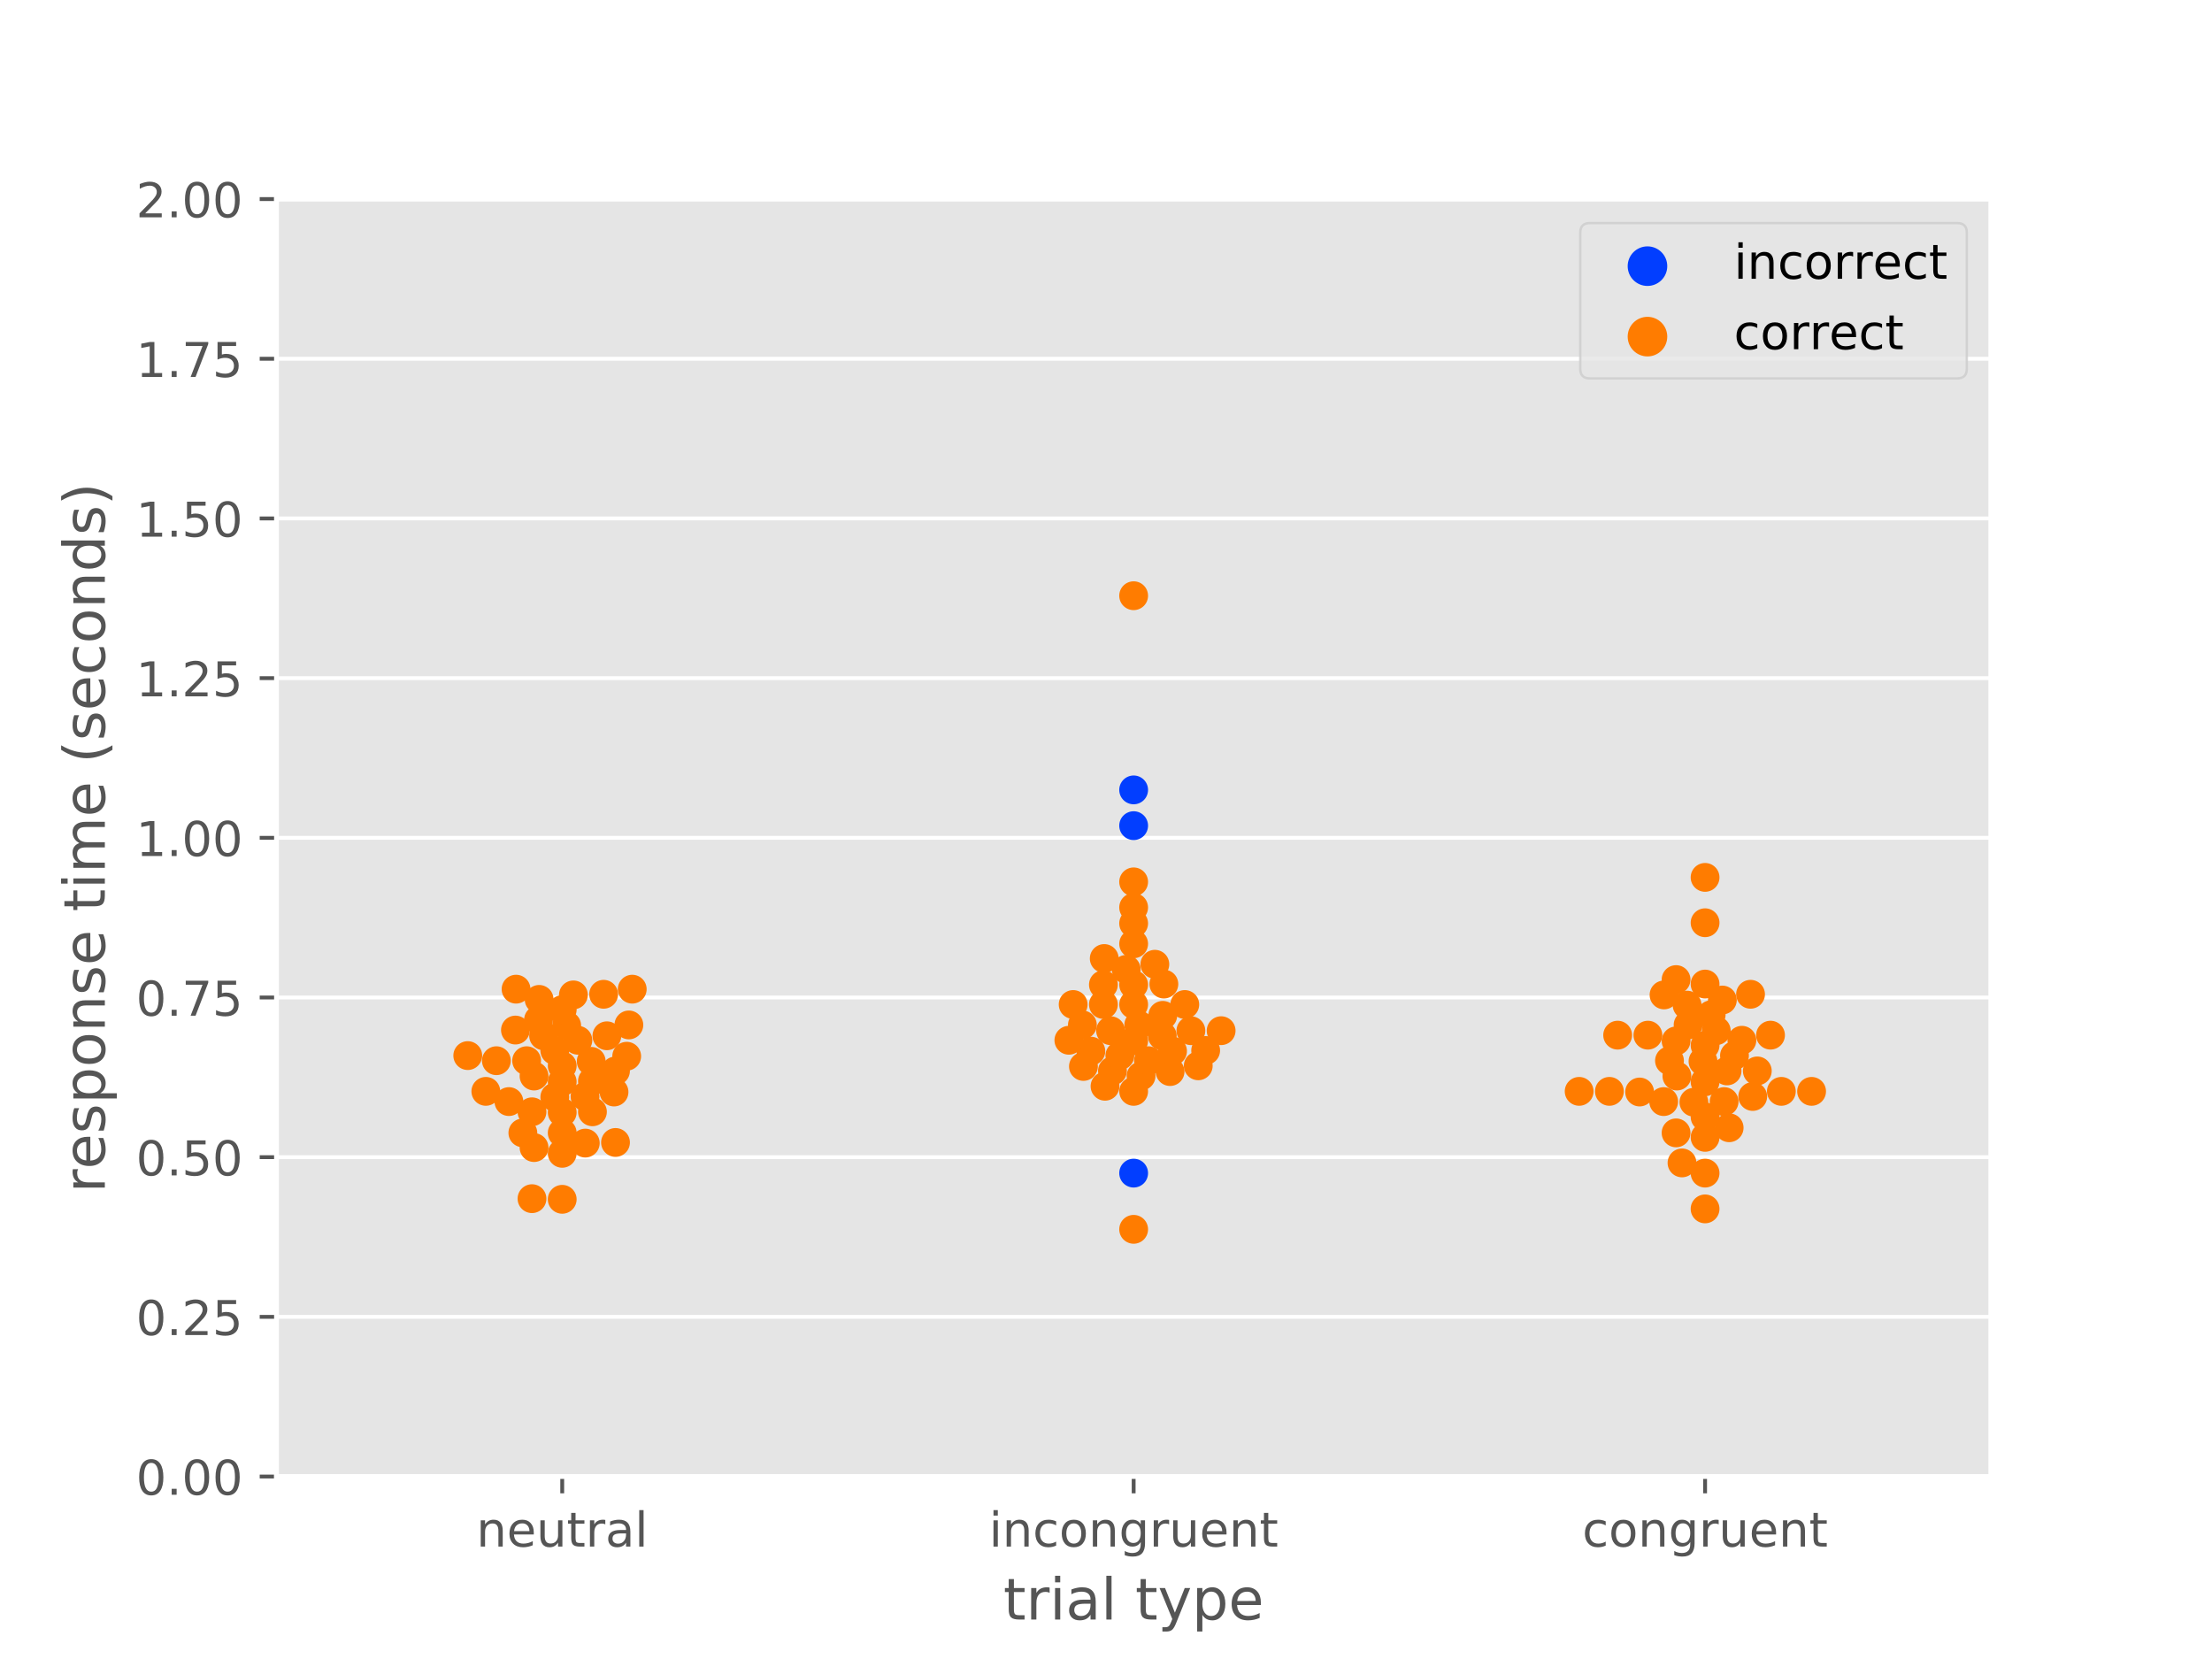 <?xml version="1.0" encoding="utf-8" standalone="no"?>
<!DOCTYPE svg PUBLIC "-//W3C//DTD SVG 1.1//EN"
  "http://www.w3.org/Graphics/SVG/1.1/DTD/svg11.dtd">
<!-- Created with matplotlib (https://matplotlib.org/) -->
<svg height="345.6pt" version="1.1" viewBox="0 0 460.8 345.6" width="460.8pt" xmlns="http://www.w3.org/2000/svg" xmlns:xlink="http://www.w3.org/1999/xlink">
 <defs>
  <style type="text/css">
*{stroke-linecap:butt;stroke-linejoin:round;}
  </style>
 </defs>
 <g id="figure_1">
  <g id="patch_1">
   <path d="M 0 345.6 
L 460.8 345.6 
L 460.8 0 
L 0 0 
z
" style="fill:#ffffff;"/>
  </g>
  <g id="axes_1">
   <g id="patch_2">
    <path d="M 57.6 307.584 
L 414.72 307.584 
L 414.72 41.472 
L 57.6 41.472 
z
" style="fill:#e5e5e5;"/>
   </g>
   <g id="matplotlib.axis_1">
    <g id="xtick_1">
     <g id="line2d_1">
      <defs>
       <path d="M 0 0 
L 0 3.5 
" id="m855d60b1b8" style="stroke:#555555;stroke-width:0.8;"/>
      </defs>
      <g>
       <use style="fill:#555555;stroke:#555555;stroke-width:0.8;" x="117.12" xlink:href="#m855d60b1b8" y="307.584"/>
      </g>
     </g>
     <g id="text_1">
      <!-- neutral -->
      <defs>
       <path d="M 54.891 33.016 
L 54.891 0 
L 45.906 0 
L 45.906 32.719 
Q 45.906 40.484 42.875 44.328 
Q 39.844 48.188 33.797 48.188 
Q 26.516 48.188 22.312 43.547 
Q 18.109 38.922 18.109 30.906 
L 18.109 0 
L 9.078 0 
L 9.078 54.688 
L 18.109 54.688 
L 18.109 46.188 
Q 21.344 51.125 25.703 53.562 
Q 30.078 56 35.797 56 
Q 45.219 56 50.047 50.172 
Q 54.891 44.344 54.891 33.016 
z
" id="DejaVuSans-110"/>
       <path d="M 56.203 29.594 
L 56.203 25.203 
L 14.891 25.203 
Q 15.484 15.922 20.484 11.062 
Q 25.484 6.203 34.422 6.203 
Q 39.594 6.203 44.453 7.469 
Q 49.312 8.734 54.109 11.281 
L 54.109 2.781 
Q 49.266 0.734 44.188 -0.344 
Q 39.109 -1.422 33.891 -1.422 
Q 20.797 -1.422 13.156 6.188 
Q 5.516 13.812 5.516 26.812 
Q 5.516 40.234 12.766 48.109 
Q 20.016 56 32.328 56 
Q 43.359 56 49.781 48.891 
Q 56.203 41.797 56.203 29.594 
z
M 47.219 32.234 
Q 47.125 39.594 43.094 43.984 
Q 39.062 48.391 32.422 48.391 
Q 24.906 48.391 20.391 44.141 
Q 15.875 39.891 15.188 32.172 
z
" id="DejaVuSans-101"/>
       <path d="M 8.5 21.578 
L 8.5 54.688 
L 17.484 54.688 
L 17.484 21.922 
Q 17.484 14.156 20.5 10.266 
Q 23.531 6.391 29.594 6.391 
Q 36.859 6.391 41.078 11.031 
Q 45.312 15.672 45.312 23.688 
L 45.312 54.688 
L 54.297 54.688 
L 54.297 0 
L 45.312 0 
L 45.312 8.406 
Q 42.047 3.422 37.719 1 
Q 33.406 -1.422 27.688 -1.422 
Q 18.266 -1.422 13.375 4.438 
Q 8.5 10.297 8.5 21.578 
z
M 31.109 56 
z
" id="DejaVuSans-117"/>
       <path d="M 18.312 70.219 
L 18.312 54.688 
L 36.812 54.688 
L 36.812 47.703 
L 18.312 47.703 
L 18.312 18.016 
Q 18.312 11.328 20.141 9.422 
Q 21.969 7.516 27.594 7.516 
L 36.812 7.516 
L 36.812 0 
L 27.594 0 
Q 17.188 0 13.234 3.875 
Q 9.281 7.766 9.281 18.016 
L 9.281 47.703 
L 2.688 47.703 
L 2.688 54.688 
L 9.281 54.688 
L 9.281 70.219 
z
" id="DejaVuSans-116"/>
       <path d="M 41.109 46.297 
Q 39.594 47.172 37.812 47.578 
Q 36.031 48 33.891 48 
Q 26.266 48 22.188 43.047 
Q 18.109 38.094 18.109 28.812 
L 18.109 0 
L 9.078 0 
L 9.078 54.688 
L 18.109 54.688 
L 18.109 46.188 
Q 20.953 51.172 25.484 53.578 
Q 30.031 56 36.531 56 
Q 37.453 56 38.578 55.875 
Q 39.703 55.766 41.062 55.516 
z
" id="DejaVuSans-114"/>
       <path d="M 34.281 27.484 
Q 23.391 27.484 19.188 25 
Q 14.984 22.516 14.984 16.5 
Q 14.984 11.719 18.141 8.906 
Q 21.297 6.109 26.703 6.109 
Q 34.188 6.109 38.703 11.406 
Q 43.219 16.703 43.219 25.484 
L 43.219 27.484 
z
M 52.203 31.203 
L 52.203 0 
L 43.219 0 
L 43.219 8.297 
Q 40.141 3.328 35.547 0.953 
Q 30.953 -1.422 24.312 -1.422 
Q 15.922 -1.422 10.953 3.297 
Q 6 8.016 6 15.922 
Q 6 25.141 12.172 29.828 
Q 18.359 34.516 30.609 34.516 
L 43.219 34.516 
L 43.219 35.406 
Q 43.219 41.609 39.141 45 
Q 35.062 48.391 27.688 48.391 
Q 23 48.391 18.547 47.266 
Q 14.109 46.141 10.016 43.891 
L 10.016 52.203 
Q 14.938 54.109 19.578 55.047 
Q 24.219 56 28.609 56 
Q 40.484 56 46.344 49.844 
Q 52.203 43.703 52.203 31.203 
z
" id="DejaVuSans-97"/>
       <path d="M 9.422 75.984 
L 18.406 75.984 
L 18.406 0 
L 9.422 0 
z
" id="DejaVuSans-108"/>
      </defs>
      <g style="fill:#555555;" transform="translate(99.237 322.182)scale(0.1 -0.1)">
       <use xlink:href="#DejaVuSans-110"/>
       <use x="63.379" xlink:href="#DejaVuSans-101"/>
       <use x="124.902" xlink:href="#DejaVuSans-117"/>
       <use x="188.281" xlink:href="#DejaVuSans-116"/>
       <use x="227.49" xlink:href="#DejaVuSans-114"/>
       <use x="268.604" xlink:href="#DejaVuSans-97"/>
       <use x="329.883" xlink:href="#DejaVuSans-108"/>
      </g>
     </g>
    </g>
    <g id="xtick_2">
     <g id="line2d_2">
      <g>
       <use style="fill:#555555;stroke:#555555;stroke-width:0.8;" x="236.16" xlink:href="#m855d60b1b8" y="307.584"/>
      </g>
     </g>
     <g id="text_2">
      <!-- incongruent -->
      <defs>
       <path d="M 9.422 54.688 
L 18.406 54.688 
L 18.406 0 
L 9.422 0 
z
M 9.422 75.984 
L 18.406 75.984 
L 18.406 64.594 
L 9.422 64.594 
z
" id="DejaVuSans-105"/>
       <path d="M 48.781 52.594 
L 48.781 44.188 
Q 44.969 46.297 41.141 47.344 
Q 37.312 48.391 33.406 48.391 
Q 24.656 48.391 19.812 42.844 
Q 14.984 37.312 14.984 27.297 
Q 14.984 17.281 19.812 11.734 
Q 24.656 6.203 33.406 6.203 
Q 37.312 6.203 41.141 7.25 
Q 44.969 8.297 48.781 10.406 
L 48.781 2.094 
Q 45.016 0.344 40.984 -0.531 
Q 36.969 -1.422 32.422 -1.422 
Q 20.062 -1.422 12.781 6.344 
Q 5.516 14.109 5.516 27.297 
Q 5.516 40.672 12.859 48.328 
Q 20.219 56 33.016 56 
Q 37.156 56 41.109 55.141 
Q 45.062 54.297 48.781 52.594 
z
" id="DejaVuSans-99"/>
       <path d="M 30.609 48.391 
Q 23.391 48.391 19.188 42.75 
Q 14.984 37.109 14.984 27.297 
Q 14.984 17.484 19.156 11.844 
Q 23.344 6.203 30.609 6.203 
Q 37.797 6.203 41.984 11.859 
Q 46.188 17.531 46.188 27.297 
Q 46.188 37.016 41.984 42.703 
Q 37.797 48.391 30.609 48.391 
z
M 30.609 56 
Q 42.328 56 49.016 48.375 
Q 55.719 40.766 55.719 27.297 
Q 55.719 13.875 49.016 6.219 
Q 42.328 -1.422 30.609 -1.422 
Q 18.844 -1.422 12.172 6.219 
Q 5.516 13.875 5.516 27.297 
Q 5.516 40.766 12.172 48.375 
Q 18.844 56 30.609 56 
z
" id="DejaVuSans-111"/>
       <path d="M 45.406 27.984 
Q 45.406 37.75 41.375 43.109 
Q 37.359 48.484 30.078 48.484 
Q 22.859 48.484 18.828 43.109 
Q 14.797 37.75 14.797 27.984 
Q 14.797 18.266 18.828 12.891 
Q 22.859 7.516 30.078 7.516 
Q 37.359 7.516 41.375 12.891 
Q 45.406 18.266 45.406 27.984 
z
M 54.391 6.781 
Q 54.391 -7.172 48.188 -13.984 
Q 42 -20.797 29.203 -20.797 
Q 24.469 -20.797 20.266 -20.094 
Q 16.062 -19.391 12.109 -17.922 
L 12.109 -9.188 
Q 16.062 -11.328 19.922 -12.344 
Q 23.781 -13.375 27.781 -13.375 
Q 36.625 -13.375 41.016 -8.766 
Q 45.406 -4.156 45.406 5.172 
L 45.406 9.625 
Q 42.625 4.781 38.281 2.391 
Q 33.938 0 27.875 0 
Q 17.828 0 11.672 7.656 
Q 5.516 15.328 5.516 27.984 
Q 5.516 40.672 11.672 48.328 
Q 17.828 56 27.875 56 
Q 33.938 56 38.281 53.609 
Q 42.625 51.219 45.406 46.391 
L 45.406 54.688 
L 54.391 54.688 
z
" id="DejaVuSans-103"/>
      </defs>
      <g style="fill:#555555;" transform="translate(206.021 322.182)scale(0.1 -0.1)">
       <use xlink:href="#DejaVuSans-105"/>
       <use x="27.783" xlink:href="#DejaVuSans-110"/>
       <use x="91.162" xlink:href="#DejaVuSans-99"/>
       <use x="146.143" xlink:href="#DejaVuSans-111"/>
       <use x="207.324" xlink:href="#DejaVuSans-110"/>
       <use x="270.703" xlink:href="#DejaVuSans-103"/>
       <use x="334.18" xlink:href="#DejaVuSans-114"/>
       <use x="375.293" xlink:href="#DejaVuSans-117"/>
       <use x="438.672" xlink:href="#DejaVuSans-101"/>
       <use x="500.195" xlink:href="#DejaVuSans-110"/>
       <use x="563.574" xlink:href="#DejaVuSans-116"/>
      </g>
     </g>
    </g>
    <g id="xtick_3">
     <g id="line2d_3">
      <g>
       <use style="fill:#555555;stroke:#555555;stroke-width:0.8;" x="355.2" xlink:href="#m855d60b1b8" y="307.584"/>
      </g>
     </g>
     <g id="text_3">
      <!-- congruent -->
      <g style="fill:#555555;" transform="translate(329.619 322.182)scale(0.1 -0.1)">
       <use xlink:href="#DejaVuSans-99"/>
       <use x="54.98" xlink:href="#DejaVuSans-111"/>
       <use x="116.162" xlink:href="#DejaVuSans-110"/>
       <use x="179.541" xlink:href="#DejaVuSans-103"/>
       <use x="243.018" xlink:href="#DejaVuSans-114"/>
       <use x="284.131" xlink:href="#DejaVuSans-117"/>
       <use x="347.51" xlink:href="#DejaVuSans-101"/>
       <use x="409.033" xlink:href="#DejaVuSans-110"/>
       <use x="472.412" xlink:href="#DejaVuSans-116"/>
      </g>
     </g>
    </g>
    <g id="text_4">
     <!-- trial type -->
     <defs>
      <path id="DejaVuSans-32"/>
      <path d="M 32.172 -5.078 
Q 28.375 -14.844 24.75 -17.812 
Q 21.141 -20.797 15.094 -20.797 
L 7.906 -20.797 
L 7.906 -13.281 
L 13.188 -13.281 
Q 16.891 -13.281 18.938 -11.516 
Q 21 -9.766 23.484 -3.219 
L 25.094 0.875 
L 2.984 54.688 
L 12.5 54.688 
L 29.594 11.922 
L 46.688 54.688 
L 56.203 54.688 
z
" id="DejaVuSans-121"/>
      <path d="M 18.109 8.203 
L 18.109 -20.797 
L 9.078 -20.797 
L 9.078 54.688 
L 18.109 54.688 
L 18.109 46.391 
Q 20.953 51.266 25.266 53.625 
Q 29.594 56 35.594 56 
Q 45.562 56 51.781 48.094 
Q 58.016 40.188 58.016 27.297 
Q 58.016 14.406 51.781 6.484 
Q 45.562 -1.422 35.594 -1.422 
Q 29.594 -1.422 25.266 0.953 
Q 20.953 3.328 18.109 8.203 
z
M 48.688 27.297 
Q 48.688 37.203 44.609 42.844 
Q 40.531 48.484 33.406 48.484 
Q 26.266 48.484 22.188 42.844 
Q 18.109 37.203 18.109 27.297 
Q 18.109 17.391 22.188 11.75 
Q 26.266 6.109 33.406 6.109 
Q 40.531 6.109 44.609 11.75 
Q 48.688 17.391 48.688 27.297 
z
" id="DejaVuSans-112"/>
     </defs>
     <g style="fill:#555555;" transform="translate(209.019 337.38)scale(0.12 -0.12)">
      <use xlink:href="#DejaVuSans-116"/>
      <use x="39.209" xlink:href="#DejaVuSans-114"/>
      <use x="80.322" xlink:href="#DejaVuSans-105"/>
      <use x="108.105" xlink:href="#DejaVuSans-97"/>
      <use x="169.385" xlink:href="#DejaVuSans-108"/>
      <use x="197.168" xlink:href="#DejaVuSans-32"/>
      <use x="228.955" xlink:href="#DejaVuSans-116"/>
      <use x="268.164" xlink:href="#DejaVuSans-121"/>
      <use x="327.344" xlink:href="#DejaVuSans-112"/>
      <use x="390.82" xlink:href="#DejaVuSans-101"/>
     </g>
    </g>
   </g>
   <g id="matplotlib.axis_2">
    <g id="ytick_1">
     <g id="line2d_4">
      <path clip-path="url(#pd573b3e151)" d="M 57.6 307.584 
L 414.72 307.584 
" style="fill:none;stroke:#ffffff;stroke-linecap:square;stroke-width:0.8;"/>
     </g>
     <g id="line2d_5">
      <defs>
       <path d="M 0 0 
L -3.5 0 
" id="ma9aac6cfe5" style="stroke:#555555;stroke-width:0.8;"/>
      </defs>
      <g>
       <use style="fill:#555555;stroke:#555555;stroke-width:0.8;" x="57.6" xlink:href="#ma9aac6cfe5" y="307.584"/>
      </g>
     </g>
     <g id="text_5">
      <!-- 0.00 -->
      <defs>
       <path d="M 31.781 66.406 
Q 24.172 66.406 20.328 58.906 
Q 16.5 51.422 16.5 36.375 
Q 16.5 21.391 20.328 13.891 
Q 24.172 6.391 31.781 6.391 
Q 39.453 6.391 43.281 13.891 
Q 47.125 21.391 47.125 36.375 
Q 47.125 51.422 43.281 58.906 
Q 39.453 66.406 31.781 66.406 
z
M 31.781 74.219 
Q 44.047 74.219 50.516 64.516 
Q 56.984 54.828 56.984 36.375 
Q 56.984 17.969 50.516 8.266 
Q 44.047 -1.422 31.781 -1.422 
Q 19.531 -1.422 13.062 8.266 
Q 6.594 17.969 6.594 36.375 
Q 6.594 54.828 13.062 64.516 
Q 19.531 74.219 31.781 74.219 
z
" id="DejaVuSans-48"/>
       <path d="M 10.688 12.406 
L 21 12.406 
L 21 0 
L 10.688 0 
z
" id="DejaVuSans-46"/>
      </defs>
      <g style="fill:#555555;" transform="translate(28.334 311.383)scale(0.1 -0.1)">
       <use xlink:href="#DejaVuSans-48"/>
       <use x="63.623" xlink:href="#DejaVuSans-46"/>
       <use x="95.41" xlink:href="#DejaVuSans-48"/>
       <use x="159.033" xlink:href="#DejaVuSans-48"/>
      </g>
     </g>
    </g>
    <g id="ytick_2">
     <g id="line2d_6">
      <path clip-path="url(#pd573b3e151)" d="M 57.6 274.32 
L 414.72 274.32 
" style="fill:none;stroke:#ffffff;stroke-linecap:square;stroke-width:0.8;"/>
     </g>
     <g id="line2d_7">
      <g>
       <use style="fill:#555555;stroke:#555555;stroke-width:0.8;" x="57.6" xlink:href="#ma9aac6cfe5" y="274.32"/>
      </g>
     </g>
     <g id="text_6">
      <!-- 0.25 -->
      <defs>
       <path d="M 19.188 8.297 
L 53.609 8.297 
L 53.609 0 
L 7.328 0 
L 7.328 8.297 
Q 12.938 14.109 22.625 23.891 
Q 32.328 33.688 34.812 36.531 
Q 39.547 41.844 41.422 45.531 
Q 43.312 49.219 43.312 52.781 
Q 43.312 58.594 39.234 62.25 
Q 35.156 65.922 28.609 65.922 
Q 23.969 65.922 18.812 64.312 
Q 13.672 62.703 7.812 59.422 
L 7.812 69.391 
Q 13.766 71.781 18.938 73 
Q 24.125 74.219 28.422 74.219 
Q 39.75 74.219 46.484 68.547 
Q 53.219 62.891 53.219 53.422 
Q 53.219 48.922 51.531 44.891 
Q 49.859 40.875 45.406 35.406 
Q 44.188 33.984 37.641 27.219 
Q 31.109 20.453 19.188 8.297 
z
" id="DejaVuSans-50"/>
       <path d="M 10.797 72.906 
L 49.516 72.906 
L 49.516 64.594 
L 19.828 64.594 
L 19.828 46.734 
Q 21.969 47.469 24.109 47.828 
Q 26.266 48.188 28.422 48.188 
Q 40.625 48.188 47.75 41.5 
Q 54.891 34.812 54.891 23.391 
Q 54.891 11.625 47.562 5.094 
Q 40.234 -1.422 26.906 -1.422 
Q 22.312 -1.422 17.547 -0.641 
Q 12.797 0.141 7.719 1.703 
L 7.719 11.625 
Q 12.109 9.234 16.797 8.062 
Q 21.484 6.891 26.703 6.891 
Q 35.156 6.891 40.078 11.328 
Q 45.016 15.766 45.016 23.391 
Q 45.016 31 40.078 35.438 
Q 35.156 39.891 26.703 39.891 
Q 22.75 39.891 18.812 39.016 
Q 14.891 38.141 10.797 36.281 
z
" id="DejaVuSans-53"/>
      </defs>
      <g style="fill:#555555;" transform="translate(28.334 278.119)scale(0.1 -0.1)">
       <use xlink:href="#DejaVuSans-48"/>
       <use x="63.623" xlink:href="#DejaVuSans-46"/>
       <use x="95.41" xlink:href="#DejaVuSans-50"/>
       <use x="159.033" xlink:href="#DejaVuSans-53"/>
      </g>
     </g>
    </g>
    <g id="ytick_3">
     <g id="line2d_8">
      <path clip-path="url(#pd573b3e151)" d="M 57.6 241.056 
L 414.72 241.056 
" style="fill:none;stroke:#ffffff;stroke-linecap:square;stroke-width:0.8;"/>
     </g>
     <g id="line2d_9">
      <g>
       <use style="fill:#555555;stroke:#555555;stroke-width:0.8;" x="57.6" xlink:href="#ma9aac6cfe5" y="241.056"/>
      </g>
     </g>
     <g id="text_7">
      <!-- 0.50 -->
      <g style="fill:#555555;" transform="translate(28.334 244.855)scale(0.1 -0.1)">
       <use xlink:href="#DejaVuSans-48"/>
       <use x="63.623" xlink:href="#DejaVuSans-46"/>
       <use x="95.41" xlink:href="#DejaVuSans-53"/>
       <use x="159.033" xlink:href="#DejaVuSans-48"/>
      </g>
     </g>
    </g>
    <g id="ytick_4">
     <g id="line2d_10">
      <path clip-path="url(#pd573b3e151)" d="M 57.6 207.792 
L 414.72 207.792 
" style="fill:none;stroke:#ffffff;stroke-linecap:square;stroke-width:0.8;"/>
     </g>
     <g id="line2d_11">
      <g>
       <use style="fill:#555555;stroke:#555555;stroke-width:0.8;" x="57.6" xlink:href="#ma9aac6cfe5" y="207.792"/>
      </g>
     </g>
     <g id="text_8">
      <!-- 0.75 -->
      <defs>
       <path d="M 8.203 72.906 
L 55.078 72.906 
L 55.078 68.703 
L 28.609 0 
L 18.312 0 
L 43.219 64.594 
L 8.203 64.594 
z
" id="DejaVuSans-55"/>
      </defs>
      <g style="fill:#555555;" transform="translate(28.334 211.591)scale(0.1 -0.1)">
       <use xlink:href="#DejaVuSans-48"/>
       <use x="63.623" xlink:href="#DejaVuSans-46"/>
       <use x="95.41" xlink:href="#DejaVuSans-55"/>
       <use x="159.033" xlink:href="#DejaVuSans-53"/>
      </g>
     </g>
    </g>
    <g id="ytick_5">
     <g id="line2d_12">
      <path clip-path="url(#pd573b3e151)" d="M 57.6 174.528 
L 414.72 174.528 
" style="fill:none;stroke:#ffffff;stroke-linecap:square;stroke-width:0.8;"/>
     </g>
     <g id="line2d_13">
      <g>
       <use style="fill:#555555;stroke:#555555;stroke-width:0.8;" x="57.6" xlink:href="#ma9aac6cfe5" y="174.528"/>
      </g>
     </g>
     <g id="text_9">
      <!-- 1.00 -->
      <defs>
       <path d="M 12.406 8.297 
L 28.516 8.297 
L 28.516 63.922 
L 10.984 60.406 
L 10.984 69.391 
L 28.422 72.906 
L 38.281 72.906 
L 38.281 8.297 
L 54.391 8.297 
L 54.391 0 
L 12.406 0 
z
" id="DejaVuSans-49"/>
      </defs>
      <g style="fill:#555555;" transform="translate(28.334 178.327)scale(0.1 -0.1)">
       <use xlink:href="#DejaVuSans-49"/>
       <use x="63.623" xlink:href="#DejaVuSans-46"/>
       <use x="95.41" xlink:href="#DejaVuSans-48"/>
       <use x="159.033" xlink:href="#DejaVuSans-48"/>
      </g>
     </g>
    </g>
    <g id="ytick_6">
     <g id="line2d_14">
      <path clip-path="url(#pd573b3e151)" d="M 57.6 141.264 
L 414.72 141.264 
" style="fill:none;stroke:#ffffff;stroke-linecap:square;stroke-width:0.8;"/>
     </g>
     <g id="line2d_15">
      <g>
       <use style="fill:#555555;stroke:#555555;stroke-width:0.8;" x="57.6" xlink:href="#ma9aac6cfe5" y="141.264"/>
      </g>
     </g>
     <g id="text_10">
      <!-- 1.25 -->
      <g style="fill:#555555;" transform="translate(28.334 145.063)scale(0.1 -0.1)">
       <use xlink:href="#DejaVuSans-49"/>
       <use x="63.623" xlink:href="#DejaVuSans-46"/>
       <use x="95.41" xlink:href="#DejaVuSans-50"/>
       <use x="159.033" xlink:href="#DejaVuSans-53"/>
      </g>
     </g>
    </g>
    <g id="ytick_7">
     <g id="line2d_16">
      <path clip-path="url(#pd573b3e151)" d="M 57.6 108 
L 414.72 108 
" style="fill:none;stroke:#ffffff;stroke-linecap:square;stroke-width:0.8;"/>
     </g>
     <g id="line2d_17">
      <g>
       <use style="fill:#555555;stroke:#555555;stroke-width:0.8;" x="57.6" xlink:href="#ma9aac6cfe5" y="108"/>
      </g>
     </g>
     <g id="text_11">
      <!-- 1.50 -->
      <g style="fill:#555555;" transform="translate(28.334 111.799)scale(0.1 -0.1)">
       <use xlink:href="#DejaVuSans-49"/>
       <use x="63.623" xlink:href="#DejaVuSans-46"/>
       <use x="95.41" xlink:href="#DejaVuSans-53"/>
       <use x="159.033" xlink:href="#DejaVuSans-48"/>
      </g>
     </g>
    </g>
    <g id="ytick_8">
     <g id="line2d_18">
      <path clip-path="url(#pd573b3e151)" d="M 57.6 74.736 
L 414.72 74.736 
" style="fill:none;stroke:#ffffff;stroke-linecap:square;stroke-width:0.8;"/>
     </g>
     <g id="line2d_19">
      <g>
       <use style="fill:#555555;stroke:#555555;stroke-width:0.8;" x="57.6" xlink:href="#ma9aac6cfe5" y="74.736"/>
      </g>
     </g>
     <g id="text_12">
      <!-- 1.75 -->
      <g style="fill:#555555;" transform="translate(28.334 78.535)scale(0.1 -0.1)">
       <use xlink:href="#DejaVuSans-49"/>
       <use x="63.623" xlink:href="#DejaVuSans-46"/>
       <use x="95.41" xlink:href="#DejaVuSans-55"/>
       <use x="159.033" xlink:href="#DejaVuSans-53"/>
      </g>
     </g>
    </g>
    <g id="ytick_9">
     <g id="line2d_20">
      <path clip-path="url(#pd573b3e151)" d="M 57.6 41.472 
L 414.72 41.472 
" style="fill:none;stroke:#ffffff;stroke-linecap:square;stroke-width:0.8;"/>
     </g>
     <g id="line2d_21">
      <g>
       <use style="fill:#555555;stroke:#555555;stroke-width:0.8;" x="57.6" xlink:href="#ma9aac6cfe5" y="41.472"/>
      </g>
     </g>
     <g id="text_13">
      <!-- 2.00 -->
      <g style="fill:#555555;" transform="translate(28.334 45.271)scale(0.1 -0.1)">
       <use xlink:href="#DejaVuSans-50"/>
       <use x="63.623" xlink:href="#DejaVuSans-46"/>
       <use x="95.41" xlink:href="#DejaVuSans-48"/>
       <use x="159.033" xlink:href="#DejaVuSans-48"/>
      </g>
     </g>
    </g>
    <g id="text_14">
     <!-- response time (seconds) -->
     <defs>
      <path d="M 44.281 53.078 
L 44.281 44.578 
Q 40.484 46.531 36.375 47.5 
Q 32.281 48.484 27.875 48.484 
Q 21.188 48.484 17.844 46.438 
Q 14.5 44.391 14.5 40.281 
Q 14.5 37.156 16.891 35.375 
Q 19.281 33.594 26.516 31.984 
L 29.594 31.297 
Q 39.156 29.25 43.188 25.516 
Q 47.219 21.781 47.219 15.094 
Q 47.219 7.469 41.188 3.016 
Q 35.156 -1.422 24.609 -1.422 
Q 20.219 -1.422 15.453 -0.562 
Q 10.688 0.297 5.422 2 
L 5.422 11.281 
Q 10.406 8.688 15.234 7.391 
Q 20.062 6.109 24.812 6.109 
Q 31.156 6.109 34.562 8.281 
Q 37.984 10.453 37.984 14.406 
Q 37.984 18.062 35.516 20.016 
Q 33.062 21.969 24.703 23.781 
L 21.578 24.516 
Q 13.234 26.266 9.516 29.906 
Q 5.812 33.547 5.812 39.891 
Q 5.812 47.609 11.281 51.797 
Q 16.75 56 26.812 56 
Q 31.781 56 36.172 55.266 
Q 40.578 54.547 44.281 53.078 
z
" id="DejaVuSans-115"/>
      <path d="M 52 44.188 
Q 55.375 50.25 60.062 53.125 
Q 64.75 56 71.094 56 
Q 79.641 56 84.281 50.016 
Q 88.922 44.047 88.922 33.016 
L 88.922 0 
L 79.891 0 
L 79.891 32.719 
Q 79.891 40.578 77.094 44.375 
Q 74.312 48.188 68.609 48.188 
Q 61.625 48.188 57.562 43.547 
Q 53.516 38.922 53.516 30.906 
L 53.516 0 
L 44.484 0 
L 44.484 32.719 
Q 44.484 40.625 41.703 44.406 
Q 38.922 48.188 33.109 48.188 
Q 26.219 48.188 22.156 43.531 
Q 18.109 38.875 18.109 30.906 
L 18.109 0 
L 9.078 0 
L 9.078 54.688 
L 18.109 54.688 
L 18.109 46.188 
Q 21.188 51.219 25.484 53.609 
Q 29.781 56 35.688 56 
Q 41.656 56 45.828 52.969 
Q 50 49.953 52 44.188 
z
" id="DejaVuSans-109"/>
      <path d="M 31 75.875 
Q 24.469 64.656 21.281 53.656 
Q 18.109 42.672 18.109 31.391 
Q 18.109 20.125 21.312 9.062 
Q 24.516 -2 31 -13.188 
L 23.188 -13.188 
Q 15.875 -1.703 12.234 9.375 
Q 8.594 20.453 8.594 31.391 
Q 8.594 42.281 12.203 53.312 
Q 15.828 64.359 23.188 75.875 
z
" id="DejaVuSans-40"/>
      <path d="M 45.406 46.391 
L 45.406 75.984 
L 54.391 75.984 
L 54.391 0 
L 45.406 0 
L 45.406 8.203 
Q 42.578 3.328 38.25 0.953 
Q 33.938 -1.422 27.875 -1.422 
Q 17.969 -1.422 11.734 6.484 
Q 5.516 14.406 5.516 27.297 
Q 5.516 40.188 11.734 48.094 
Q 17.969 56 27.875 56 
Q 33.938 56 38.25 53.625 
Q 42.578 51.266 45.406 46.391 
z
M 14.797 27.297 
Q 14.797 17.391 18.875 11.75 
Q 22.953 6.109 30.078 6.109 
Q 37.203 6.109 41.297 11.75 
Q 45.406 17.391 45.406 27.297 
Q 45.406 37.203 41.297 42.844 
Q 37.203 48.484 30.078 48.484 
Q 22.953 48.484 18.875 42.844 
Q 14.797 37.203 14.797 27.297 
z
" id="DejaVuSans-100"/>
      <path d="M 8.016 75.875 
L 15.828 75.875 
Q 23.141 64.359 26.781 53.312 
Q 30.422 42.281 30.422 31.391 
Q 30.422 20.453 26.781 9.375 
Q 23.141 -1.703 15.828 -13.188 
L 8.016 -13.188 
Q 14.5 -2 17.703 9.062 
Q 20.906 20.125 20.906 31.391 
Q 20.906 42.672 17.703 53.656 
Q 14.5 64.656 8.016 75.875 
z
" id="DejaVuSans-41"/>
     </defs>
     <g style="fill:#555555;" transform="translate(21.839 248.486)rotate(-90)scale(0.12 -0.12)">
      <use xlink:href="#DejaVuSans-114"/>
      <use x="41.082" xlink:href="#DejaVuSans-101"/>
      <use x="102.605" xlink:href="#DejaVuSans-115"/>
      <use x="154.705" xlink:href="#DejaVuSans-112"/>
      <use x="218.182" xlink:href="#DejaVuSans-111"/>
      <use x="279.363" xlink:href="#DejaVuSans-110"/>
      <use x="342.742" xlink:href="#DejaVuSans-115"/>
      <use x="394.842" xlink:href="#DejaVuSans-101"/>
      <use x="456.365" xlink:href="#DejaVuSans-32"/>
      <use x="488.152" xlink:href="#DejaVuSans-116"/>
      <use x="527.361" xlink:href="#DejaVuSans-105"/>
      <use x="555.145" xlink:href="#DejaVuSans-109"/>
      <use x="652.557" xlink:href="#DejaVuSans-101"/>
      <use x="714.08" xlink:href="#DejaVuSans-32"/>
      <use x="745.867" xlink:href="#DejaVuSans-40"/>
      <use x="784.881" xlink:href="#DejaVuSans-115"/>
      <use x="836.98" xlink:href="#DejaVuSans-101"/>
      <use x="898.504" xlink:href="#DejaVuSans-99"/>
      <use x="953.484" xlink:href="#DejaVuSans-111"/>
      <use x="1014.666" xlink:href="#DejaVuSans-110"/>
      <use x="1078.045" xlink:href="#DejaVuSans-100"/>
      <use x="1141.521" xlink:href="#DejaVuSans-115"/>
      <use x="1193.621" xlink:href="#DejaVuSans-41"/>
     </g>
    </g>
   </g>
   <g id="PathCollection_1"/>
   <g id="PathCollection_2"/>
   <g id="patch_3">
    <path d="M 57.6 307.584 
L 57.6 41.472 
" style="fill:none;stroke:#ffffff;stroke-linecap:square;stroke-linejoin:miter;"/>
   </g>
   <g id="patch_4">
    <path d="M 414.72 307.584 
L 414.72 41.472 
" style="fill:none;stroke:#ffffff;stroke-linecap:square;stroke-linejoin:miter;"/>
   </g>
   <g id="patch_5">
    <path d="M 57.6 307.584 
L 414.72 307.584 
" style="fill:none;stroke:#ffffff;stroke-linecap:square;stroke-linejoin:miter;"/>
   </g>
   <g id="patch_6">
    <path d="M 57.6 41.472 
L 414.72 41.472 
" style="fill:none;stroke:#ffffff;stroke-linecap:square;stroke-linejoin:miter;"/>
   </g>
   <g id="PathCollection_3">
    <defs>
     <path d="M 0 3 
C 0.796 3 1.559 2.684 2.121 2.121 
C 2.684 1.559 3 0.796 3 0 
C 3 -0.796 2.684 -1.559 2.121 -2.121 
C 1.559 -2.684 0.796 -3 0 -3 
C -0.796 -3 -1.559 -2.684 -2.121 -2.121 
C -2.684 -1.559 -3 -0.796 -3 0 
C -3 0.796 -2.684 1.559 -2.121 2.121 
C -1.559 2.684 -0.796 3 0 3 
z
" id="C0_0_31521f8c8b"/>
    </defs>
    <g clip-path="url(#pd573b3e151)">
     <use style="fill:#ff7c00;" x="117.12" xlink:href="#C0_0_31521f8c8b" y="249.838"/>
    </g>
    <g clip-path="url(#pd573b3e151)">
     <use style="fill:#ff7c00;" x="110.825" xlink:href="#C0_0_31521f8c8b" y="249.705"/>
    </g>
    <g clip-path="url(#pd573b3e151)">
     <use style="fill:#ff7c00;" x="117.12" xlink:href="#C0_0_31521f8c8b" y="240.258"/>
    </g>
    <g clip-path="url(#pd573b3e151)">
     <use style="fill:#ff7c00;" x="111.251" xlink:href="#C0_0_31521f8c8b" y="239.06"/>
    </g>
    <g clip-path="url(#pd573b3e151)">
     <use style="fill:#ff7c00;" x="121.927" xlink:href="#C0_0_31521f8c8b" y="238.129"/>
    </g>
    <g clip-path="url(#pd573b3e151)">
     <use style="fill:#ff7c00;" x="128.222" xlink:href="#C0_0_31521f8c8b" y="237.996"/>
    </g>
    <g clip-path="url(#pd573b3e151)">
     <use style="fill:#ff7c00;" x="117.12" xlink:href="#C0_0_31521f8c8b" y="236"/>
    </g>
    <g clip-path="url(#pd573b3e151)">
     <use style="fill:#ff7c00;" x="108.921" xlink:href="#C0_0_31521f8c8b" y="236"/>
    </g>
    <g clip-path="url(#pd573b3e151)">
     <use style="fill:#ff7c00;" x="117.12" xlink:href="#C0_0_31521f8c8b" y="231.742"/>
    </g>
    <g clip-path="url(#pd573b3e151)">
     <use style="fill:#ff7c00;" x="110.825" xlink:href="#C0_0_31521f8c8b" y="231.609"/>
    </g>
    <g clip-path="url(#pd573b3e151)">
     <use style="fill:#ff7c00;" x="123.415" xlink:href="#C0_0_31521f8c8b" y="231.609"/>
    </g>
    <g clip-path="url(#pd573b3e151)">
     <use style="fill:#ff7c00;" x="106.018" xlink:href="#C0_0_31521f8c8b" y="229.48"/>
    </g>
    <g clip-path="url(#pd573b3e151)">
     <use style="fill:#ff7c00;" x="115.575" xlink:href="#C0_0_31521f8c8b" y="228.549"/>
    </g>
    <g clip-path="url(#pd573b3e151)">
     <use style="fill:#ff7c00;" x="121.87" xlink:href="#C0_0_31521f8c8b" y="228.416"/>
    </g>
    <g clip-path="url(#pd573b3e151)">
     <use style="fill:#ff7c00;" x="127.913" xlink:href="#C0_0_31521f8c8b" y="227.484"/>
    </g>
    <g clip-path="url(#pd573b3e151)">
     <use style="fill:#ff7c00;" x="101.21" xlink:href="#C0_0_31521f8c8b" y="227.351"/>
    </g>
    <g clip-path="url(#pd573b3e151)">
     <use style="fill:#ff7c00;" x="117.12" xlink:href="#C0_0_31521f8c8b" y="225.355"/>
    </g>
    <g clip-path="url(#pd573b3e151)">
     <use style="fill:#ff7c00;" x="123.415" xlink:href="#C0_0_31521f8c8b" y="225.222"/>
    </g>
    <g clip-path="url(#pd573b3e151)">
     <use style="fill:#ff7c00;" x="111.251" xlink:href="#C0_0_31521f8c8b" y="224.158"/>
    </g>
    <g clip-path="url(#pd573b3e151)">
     <use style="fill:#ff7c00;" x="128.222" xlink:href="#C0_0_31521f8c8b" y="223.093"/>
    </g>
    <g clip-path="url(#pd573b3e151)">
     <use style="fill:#ff7c00;" x="117.12" xlink:href="#C0_0_31521f8c8b" y="222.029"/>
    </g>
    <g clip-path="url(#pd573b3e151)">
     <use style="fill:#ff7c00;" x="123.163" xlink:href="#C0_0_31521f8c8b" y="221.098"/>
    </g>
    <g clip-path="url(#pd573b3e151)">
     <use style="fill:#ff7c00;" x="109.706" xlink:href="#C0_0_31521f8c8b" y="220.965"/>
    </g>
    <g clip-path="url(#pd573b3e151)">
     <use style="fill:#ff7c00;" x="103.406" xlink:href="#C0_0_31521f8c8b" y="220.965"/>
    </g>
    <g clip-path="url(#pd573b3e151)">
     <use style="fill:#ff7c00;" x="130.553" xlink:href="#C0_0_31521f8c8b" y="220.033"/>
    </g>
    <g clip-path="url(#pd573b3e151)">
     <use style="fill:#ff7c00;" x="97.444" xlink:href="#C0_0_31521f8c8b" y="219.9"/>
    </g>
    <g clip-path="url(#pd573b3e151)">
     <use style="fill:#ff7c00;" x="115.575" xlink:href="#C0_0_31521f8c8b" y="218.836"/>
    </g>
    <g clip-path="url(#pd573b3e151)">
     <use style="fill:#ff7c00;" x="120.382" xlink:href="#C0_0_31521f8c8b" y="216.707"/>
    </g>
    <g clip-path="url(#pd573b3e151)">
     <use style="fill:#ff7c00;" x="113.244" xlink:href="#C0_0_31521f8c8b" y="215.775"/>
    </g>
    <g clip-path="url(#pd573b3e151)">
     <use style="fill:#ff7c00;" x="126.425" xlink:href="#C0_0_31521f8c8b" y="215.775"/>
    </g>
    <g clip-path="url(#pd573b3e151)">
     <use style="fill:#ff7c00;" x="107.376" xlink:href="#C0_0_31521f8c8b" y="214.578"/>
    </g>
    <g clip-path="url(#pd573b3e151)">
     <use style="fill:#ff7c00;" x="118.052" xlink:href="#C0_0_31521f8c8b" y="213.646"/>
    </g>
    <g clip-path="url(#pd573b3e151)">
     <use style="fill:#ff7c00;" x="131.005" xlink:href="#C0_0_31521f8c8b" y="213.513"/>
    </g>
    <g clip-path="url(#pd573b3e151)">
     <use style="fill:#ff7c00;" x="112.183" xlink:href="#C0_0_31521f8c8b" y="212.449"/>
    </g>
    <g clip-path="url(#pd573b3e151)">
     <use style="fill:#ff7c00;" x="117.12" xlink:href="#C0_0_31521f8c8b" y="210.32"/>
    </g>
    <g clip-path="url(#pd573b3e151)">
     <use style="fill:#ff7c00;" x="112.313" xlink:href="#C0_0_31521f8c8b" y="208.191"/>
    </g>
    <g clip-path="url(#pd573b3e151)">
     <use style="fill:#ff7c00;" x="119.45" xlink:href="#C0_0_31521f8c8b" y="207.26"/>
    </g>
    <g clip-path="url(#pd573b3e151)">
     <use style="fill:#ff7c00;" x="125.745" xlink:href="#C0_0_31521f8c8b" y="207.127"/>
    </g>
    <g clip-path="url(#pd573b3e151)">
     <use style="fill:#ff7c00;" x="107.505" xlink:href="#C0_0_31521f8c8b" y="206.062"/>
    </g>
    <g clip-path="url(#pd573b3e151)">
     <use style="fill:#ff7c00;" x="131.707" xlink:href="#C0_0_31521f8c8b" y="206.062"/>
    </g>
   </g>
   <g id="PathCollection_4">
    <defs>
     <path d="M 0 3 
C 0.796 3 1.559 2.684 2.121 2.121 
C 2.684 1.559 3 0.796 3 0 
C 3 -0.796 2.684 -1.559 2.121 -2.121 
C 1.559 -2.684 0.796 -3 0 -3 
C -0.796 -3 -1.559 -2.684 -2.121 -2.121 
C -2.684 -1.559 -3 -0.796 -3 0 
C -3 0.796 -2.684 1.559 -2.121 2.121 
C -1.559 2.684 -0.796 3 0 3 
z
" id="C1_0_9b3dfc9bb2"/>
    </defs>
    <g clip-path="url(#pd573b3e151)">
     <use style="fill:#ff7c00;" x="236.16" xlink:href="#C1_0_9b3dfc9bb2" y="256.091"/>
    </g>
    <g clip-path="url(#pd573b3e151)">
     <use style="fill:#023eff;" x="236.16" xlink:href="#C1_0_9b3dfc9bb2" y="244.382"/>
    </g>
    <g clip-path="url(#pd573b3e151)">
     <use style="fill:#ff7c00;" x="236.16" xlink:href="#C1_0_9b3dfc9bb2" y="227.351"/>
    </g>
    <g clip-path="url(#pd573b3e151)">
     <use style="fill:#ff7c00;" x="230.198" xlink:href="#C1_0_9b3dfc9bb2" y="226.287"/>
    </g>
    <g clip-path="url(#pd573b3e151)">
     <use style="fill:#ff7c00;" x="237.705" xlink:href="#C1_0_9b3dfc9bb2" y="224.158"/>
    </g>
    <g clip-path="url(#pd573b3e151)">
     <use style="fill:#ff7c00;" x="243.748" xlink:href="#C1_0_9b3dfc9bb2" y="223.226"/>
    </g>
    <g clip-path="url(#pd573b3e151)">
     <use style="fill:#ff7c00;" x="231.743" xlink:href="#C1_0_9b3dfc9bb2" y="223.093"/>
    </g>
    <g clip-path="url(#pd573b3e151)">
     <use style="fill:#ff7c00;" x="225.7" xlink:href="#C1_0_9b3dfc9bb2" y="222.162"/>
    </g>
    <g clip-path="url(#pd573b3e151)">
     <use style="fill:#ff7c00;" x="249.617" xlink:href="#C1_0_9b3dfc9bb2" y="222.029"/>
    </g>
    <g clip-path="url(#pd573b3e151)">
     <use style="fill:#ff7c00;" x="239.25" xlink:href="#C1_0_9b3dfc9bb2" y="220.965"/>
    </g>
    <g clip-path="url(#pd573b3e151)">
     <use style="fill:#ff7c00;" x="233.288" xlink:href="#C1_0_9b3dfc9bb2" y="219.9"/>
    </g>
    <g clip-path="url(#pd573b3e151)">
     <use style="fill:#ff7c00;" x="244.262" xlink:href="#C1_0_9b3dfc9bb2" y="218.969"/>
    </g>
    <g clip-path="url(#pd573b3e151)">
     <use style="fill:#ff7c00;" x="227.245" xlink:href="#C1_0_9b3dfc9bb2" y="218.969"/>
    </g>
    <g clip-path="url(#pd573b3e151)">
     <use style="fill:#ff7c00;" x="251.162" xlink:href="#C1_0_9b3dfc9bb2" y="218.836"/>
    </g>
    <g clip-path="url(#pd573b3e151)">
     <use style="fill:#ff7c00;" x="236.16" xlink:href="#C1_0_9b3dfc9bb2" y="216.84"/>
    </g>
    <g clip-path="url(#pd573b3e151)">
     <use style="fill:#ff7c00;" x="222.666" xlink:href="#C1_0_9b3dfc9bb2" y="216.707"/>
    </g>
    <g clip-path="url(#pd573b3e151)">
     <use style="fill:#ff7c00;" x="242.122" xlink:href="#C1_0_9b3dfc9bb2" y="215.775"/>
    </g>
    <g clip-path="url(#pd573b3e151)">
     <use style="fill:#ff7c00;" x="231.353" xlink:href="#C1_0_9b3dfc9bb2" y="214.711"/>
    </g>
    <g clip-path="url(#pd573b3e151)">
     <use style="fill:#ff7c00;" x="248.084" xlink:href="#C1_0_9b3dfc9bb2" y="214.711"/>
    </g>
    <g clip-path="url(#pd573b3e151)">
     <use style="fill:#ff7c00;" x="254.384" xlink:href="#C1_0_9b3dfc9bb2" y="214.711"/>
    </g>
    <g clip-path="url(#pd573b3e151)">
     <use style="fill:#ff7c00;" x="237.222" xlink:href="#C1_0_9b3dfc9bb2" y="213.513"/>
    </g>
    <g clip-path="url(#pd573b3e151)">
     <use style="fill:#ff7c00;" x="225.484" xlink:href="#C1_0_9b3dfc9bb2" y="213.513"/>
    </g>
    <g clip-path="url(#pd573b3e151)">
     <use style="fill:#ff7c00;" x="242.233" xlink:href="#C1_0_9b3dfc9bb2" y="211.518"/>
    </g>
    <g clip-path="url(#pd573b3e151)">
     <use style="fill:#ff7c00;" x="236.16" xlink:href="#C1_0_9b3dfc9bb2" y="209.256"/>
    </g>
    <g clip-path="url(#pd573b3e151)">
     <use style="fill:#ff7c00;" x="229.86" xlink:href="#C1_0_9b3dfc9bb2" y="209.256"/>
    </g>
    <g clip-path="url(#pd573b3e151)">
     <use style="fill:#ff7c00;" x="246.813" xlink:href="#C1_0_9b3dfc9bb2" y="209.256"/>
    </g>
    <g clip-path="url(#pd573b3e151)">
     <use style="fill:#ff7c00;" x="223.56" xlink:href="#C1_0_9b3dfc9bb2" y="209.256"/>
    </g>
    <g clip-path="url(#pd573b3e151)">
     <use style="fill:#ff7c00;" x="236.16" xlink:href="#C1_0_9b3dfc9bb2" y="205.131"/>
    </g>
    <g clip-path="url(#pd573b3e151)">
     <use style="fill:#ff7c00;" x="229.86" xlink:href="#C1_0_9b3dfc9bb2" y="205.131"/>
    </g>
    <g clip-path="url(#pd573b3e151)">
     <use style="fill:#ff7c00;" x="242.455" xlink:href="#C1_0_9b3dfc9bb2" y="204.998"/>
    </g>
    <g clip-path="url(#pd573b3e151)">
     <use style="fill:#ff7c00;" x="234.615" xlink:href="#C1_0_9b3dfc9bb2" y="201.938"/>
    </g>
    <g clip-path="url(#pd573b3e151)">
     <use style="fill:#ff7c00;" x="240.577" xlink:href="#C1_0_9b3dfc9bb2" y="200.873"/>
    </g>
    <g clip-path="url(#pd573b3e151)">
     <use style="fill:#ff7c00;" x="230.035" xlink:href="#C1_0_9b3dfc9bb2" y="199.676"/>
    </g>
    <g clip-path="url(#pd573b3e151)">
     <use style="fill:#ff7c00;" x="236.16" xlink:href="#C1_0_9b3dfc9bb2" y="196.615"/>
    </g>
    <g clip-path="url(#pd573b3e151)">
     <use style="fill:#ff7c00;" x="236.16" xlink:href="#C1_0_9b3dfc9bb2" y="192.358"/>
    </g>
    <g clip-path="url(#pd573b3e151)">
     <use style="fill:#ff7c00;" x="236.16" xlink:href="#C1_0_9b3dfc9bb2" y="189.031"/>
    </g>
    <g clip-path="url(#pd573b3e151)">
     <use style="fill:#ff7c00;" x="236.16" xlink:href="#C1_0_9b3dfc9bb2" y="183.709"/>
    </g>
    <g clip-path="url(#pd573b3e151)">
     <use style="fill:#023eff;" x="236.16" xlink:href="#C1_0_9b3dfc9bb2" y="172"/>
    </g>
    <g clip-path="url(#pd573b3e151)">
     <use style="fill:#023eff;" x="236.16" xlink:href="#C1_0_9b3dfc9bb2" y="164.549"/>
    </g>
    <g clip-path="url(#pd573b3e151)">
     <use style="fill:#ff7c00;" x="236.16" xlink:href="#C1_0_9b3dfc9bb2" y="124.1"/>
    </g>
   </g>
   <g id="PathCollection_5">
    <defs>
     <path d="M 0 3 
C 0.796 3 1.559 2.684 2.121 2.121 
C 2.684 1.559 3 0.796 3 0 
C 3 -0.796 2.684 -1.559 2.121 -2.121 
C 1.559 -2.684 0.796 -3 0 -3 
C -0.796 -3 -1.559 -2.684 -2.121 -2.121 
C -2.684 -1.559 -3 -0.796 -3 0 
C -3 0.796 -2.684 1.559 -2.121 2.121 
C -1.559 2.684 -0.796 3 0 3 
z
" id="C2_0_c04f5b5052"/>
    </defs>
    <g clip-path="url(#pd573b3e151)">
     <use style="fill:#ff7c00;" x="355.2" xlink:href="#C2_0_c04f5b5052" y="251.834"/>
    </g>
    <g clip-path="url(#pd573b3e151)">
     <use style="fill:#ff7c00;" x="355.2" xlink:href="#C2_0_c04f5b5052" y="244.382"/>
    </g>
    <g clip-path="url(#pd573b3e151)">
     <use style="fill:#ff7c00;" x="350.393" xlink:href="#C2_0_c04f5b5052" y="242.254"/>
    </g>
    <g clip-path="url(#pd573b3e151)">
     <use style="fill:#ff7c00;" x="355.2" xlink:href="#C2_0_c04f5b5052" y="236.931"/>
    </g>
    <g clip-path="url(#pd573b3e151)">
     <use style="fill:#ff7c00;" x="349.157" xlink:href="#C2_0_c04f5b5052" y="236"/>
    </g>
    <g clip-path="url(#pd573b3e151)">
     <use style="fill:#ff7c00;" x="360.212" xlink:href="#C2_0_c04f5b5052" y="234.935"/>
    </g>
    <g clip-path="url(#pd573b3e151)">
     <use style="fill:#ff7c00;" x="355.2" xlink:href="#C2_0_c04f5b5052" y="232.673"/>
    </g>
    <g clip-path="url(#pd573b3e151)">
     <use style="fill:#ff7c00;" x="352.87" xlink:href="#C2_0_c04f5b5052" y="229.613"/>
    </g>
    <g clip-path="url(#pd573b3e151)">
     <use style="fill:#ff7c00;" x="359.164" xlink:href="#C2_0_c04f5b5052" y="229.48"/>
    </g>
    <g clip-path="url(#pd573b3e151)">
     <use style="fill:#ff7c00;" x="346.575" xlink:href="#C2_0_c04f5b5052" y="229.48"/>
    </g>
    <g clip-path="url(#pd573b3e151)">
     <use style="fill:#ff7c00;" x="365.126" xlink:href="#C2_0_c04f5b5052" y="228.416"/>
    </g>
    <g clip-path="url(#pd573b3e151)">
     <use style="fill:#ff7c00;" x="341.563" xlink:href="#C2_0_c04f5b5052" y="227.484"/>
    </g>
    <g clip-path="url(#pd573b3e151)">
     <use style="fill:#ff7c00;" x="371.088" xlink:href="#C2_0_c04f5b5052" y="227.351"/>
    </g>
    <g clip-path="url(#pd573b3e151)">
     <use style="fill:#ff7c00;" x="335.268" xlink:href="#C2_0_c04f5b5052" y="227.351"/>
    </g>
    <g clip-path="url(#pd573b3e151)">
     <use style="fill:#ff7c00;" x="377.388" xlink:href="#C2_0_c04f5b5052" y="227.351"/>
    </g>
    <g clip-path="url(#pd573b3e151)">
     <use style="fill:#ff7c00;" x="328.968" xlink:href="#C2_0_c04f5b5052" y="227.351"/>
    </g>
    <g clip-path="url(#pd573b3e151)">
     <use style="fill:#ff7c00;" x="355.2" xlink:href="#C2_0_c04f5b5052" y="225.355"/>
    </g>
    <g clip-path="url(#pd573b3e151)">
     <use style="fill:#ff7c00;" x="349.331" xlink:href="#C2_0_c04f5b5052" y="224.158"/>
    </g>
    <g clip-path="url(#pd573b3e151)">
     <use style="fill:#ff7c00;" x="359.78" xlink:href="#C2_0_c04f5b5052" y="223.093"/>
    </g>
    <g clip-path="url(#pd573b3e151)">
     <use style="fill:#ff7c00;" x="366.08" xlink:href="#C2_0_c04f5b5052" y="223.093"/>
    </g>
    <g clip-path="url(#pd573b3e151)">
     <use style="fill:#ff7c00;" x="354.768" xlink:href="#C2_0_c04f5b5052" y="221.098"/>
    </g>
    <g clip-path="url(#pd573b3e151)">
     <use style="fill:#ff7c00;" x="347.786" xlink:href="#C2_0_c04f5b5052" y="220.965"/>
    </g>
    <g clip-path="url(#pd573b3e151)">
     <use style="fill:#ff7c00;" x="361.325" xlink:href="#C2_0_c04f5b5052" y="219.9"/>
    </g>
    <g clip-path="url(#pd573b3e151)">
     <use style="fill:#ff7c00;" x="355.2" xlink:href="#C2_0_c04f5b5052" y="217.771"/>
    </g>
    <g clip-path="url(#pd573b3e151)">
     <use style="fill:#ff7c00;" x="349.157" xlink:href="#C2_0_c04f5b5052" y="216.84"/>
    </g>
    <g clip-path="url(#pd573b3e151)">
     <use style="fill:#ff7c00;" x="362.87" xlink:href="#C2_0_c04f5b5052" y="216.707"/>
    </g>
    <g clip-path="url(#pd573b3e151)">
     <use style="fill:#ff7c00;" x="343.288" xlink:href="#C2_0_c04f5b5052" y="215.642"/>
    </g>
    <g clip-path="url(#pd573b3e151)">
     <use style="fill:#ff7c00;" x="368.832" xlink:href="#C2_0_c04f5b5052" y="215.642"/>
    </g>
    <g clip-path="url(#pd573b3e151)">
     <use style="fill:#ff7c00;" x="336.988" xlink:href="#C2_0_c04f5b5052" y="215.642"/>
    </g>
    <g clip-path="url(#pd573b3e151)">
     <use style="fill:#ff7c00;" x="357.53" xlink:href="#C2_0_c04f5b5052" y="214.711"/>
    </g>
    <g clip-path="url(#pd573b3e151)">
     <use style="fill:#ff7c00;" x="351.662" xlink:href="#C2_0_c04f5b5052" y="213.513"/>
    </g>
    <g clip-path="url(#pd573b3e151)">
     <use style="fill:#ff7c00;" x="356.469" xlink:href="#C2_0_c04f5b5052" y="211.385"/>
    </g>
    <g clip-path="url(#pd573b3e151)">
     <use style="fill:#ff7c00;" x="351.457" xlink:href="#C2_0_c04f5b5052" y="209.389"/>
    </g>
    <g clip-path="url(#pd573b3e151)">
     <use style="fill:#ff7c00;" x="358.799" xlink:href="#C2_0_c04f5b5052" y="208.324"/>
    </g>
    <g clip-path="url(#pd573b3e151)">
     <use style="fill:#ff7c00;" x="346.65" xlink:href="#C2_0_c04f5b5052" y="207.26"/>
    </g>
    <g clip-path="url(#pd573b3e151)">
     <use style="fill:#ff7c00;" x="364.668" xlink:href="#C2_0_c04f5b5052" y="207.127"/>
    </g>
    <g clip-path="url(#pd573b3e151)">
     <use style="fill:#ff7c00;" x="355.2" xlink:href="#C2_0_c04f5b5052" y="204.998"/>
    </g>
    <g clip-path="url(#pd573b3e151)">
     <use style="fill:#ff7c00;" x="349.157" xlink:href="#C2_0_c04f5b5052" y="204.066"/>
    </g>
    <g clip-path="url(#pd573b3e151)">
     <use style="fill:#ff7c00;" x="355.2" xlink:href="#C2_0_c04f5b5052" y="192.224"/>
    </g>
    <g clip-path="url(#pd573b3e151)">
     <use style="fill:#ff7c00;" x="355.2" xlink:href="#C2_0_c04f5b5052" y="182.777"/>
    </g>
   </g>
   <g id="legend_1">
    <g id="patch_7">
     <path d="M 331.198 78.828 
L 407.72 78.828 
Q 409.72 78.828 409.72 76.828 
L 409.72 48.472 
Q 409.72 46.472 407.72 46.472 
L 331.198 46.472 
Q 329.198 46.472 329.198 48.472 
L 329.198 76.828 
Q 329.198 78.828 331.198 78.828 
z
" style="fill:#e5e5e5;opacity:0.8;stroke:#cccccc;stroke-linejoin:miter;stroke-width:0.5;"/>
    </g>
    <g id="PathCollection_6">
     <defs>
      <path d="M 0 3.873 
C 1.027 3.873 2.012 3.465 2.739 2.739 
C 3.465 2.012 3.873 1.027 3.873 0 
C 3.873 -1.027 3.465 -2.012 2.739 -2.739 
C 2.012 -3.465 1.027 -3.873 0 -3.873 
C -1.027 -3.873 -2.012 -3.465 -2.739 -2.739 
C -3.465 -2.012 -3.873 -1.027 -3.873 0 
C -3.873 1.027 -3.465 2.012 -2.739 2.739 
C -2.012 3.465 -1.027 3.873 0 3.873 
z
" id="mb613bde255" style="stroke:#023eff;stroke-width:0.5;"/>
     </defs>
     <g>
      <use style="fill:#023eff;stroke:#023eff;stroke-width:0.5;" x="343.198" xlink:href="#mb613bde255" y="55.445"/>
     </g>
    </g>
    <g id="text_15">
     <!-- incorrect -->
     <g transform="translate(361.198 58.07)scale(0.1 -0.1)">
      <use xlink:href="#DejaVuSans-105"/>
      <use x="27.783" xlink:href="#DejaVuSans-110"/>
      <use x="91.162" xlink:href="#DejaVuSans-99"/>
      <use x="146.143" xlink:href="#DejaVuSans-111"/>
      <use x="207.324" xlink:href="#DejaVuSans-114"/>
      <use x="248.422" xlink:href="#DejaVuSans-114"/>
      <use x="289.504" xlink:href="#DejaVuSans-101"/>
      <use x="351.027" xlink:href="#DejaVuSans-99"/>
      <use x="406.008" xlink:href="#DejaVuSans-116"/>
     </g>
    </g>
    <g id="PathCollection_7">
     <defs>
      <path d="M 0 3.873 
C 1.027 3.873 2.012 3.465 2.739 2.739 
C 3.465 2.012 3.873 1.027 3.873 0 
C 3.873 -1.027 3.465 -2.012 2.739 -2.739 
C 2.012 -3.465 1.027 -3.873 0 -3.873 
C -1.027 -3.873 -2.012 -3.465 -2.739 -2.739 
C -3.465 -2.012 -3.873 -1.027 -3.873 0 
C -3.873 1.027 -3.465 2.012 -2.739 2.739 
C -2.012 3.465 -1.027 3.873 0 3.873 
z
" id="med30bae5f6" style="stroke:#ff7c00;stroke-width:0.5;"/>
     </defs>
     <g>
      <use style="fill:#ff7c00;stroke:#ff7c00;stroke-width:0.5;" x="343.198" xlink:href="#med30bae5f6" y="70.124"/>
     </g>
    </g>
    <g id="text_16">
     <!-- correct -->
     <g transform="translate(361.198 72.749)scale(0.1 -0.1)">
      <use xlink:href="#DejaVuSans-99"/>
      <use x="54.98" xlink:href="#DejaVuSans-111"/>
      <use x="116.162" xlink:href="#DejaVuSans-114"/>
      <use x="157.26" xlink:href="#DejaVuSans-114"/>
      <use x="198.342" xlink:href="#DejaVuSans-101"/>
      <use x="259.865" xlink:href="#DejaVuSans-99"/>
      <use x="314.846" xlink:href="#DejaVuSans-116"/>
     </g>
    </g>
   </g>
  </g>
 </g>
 <defs>
  <clipPath id="pd573b3e151">
   <rect height="266.112" width="357.12" x="57.6" y="41.472"/>
  </clipPath>
 </defs>
</svg>
